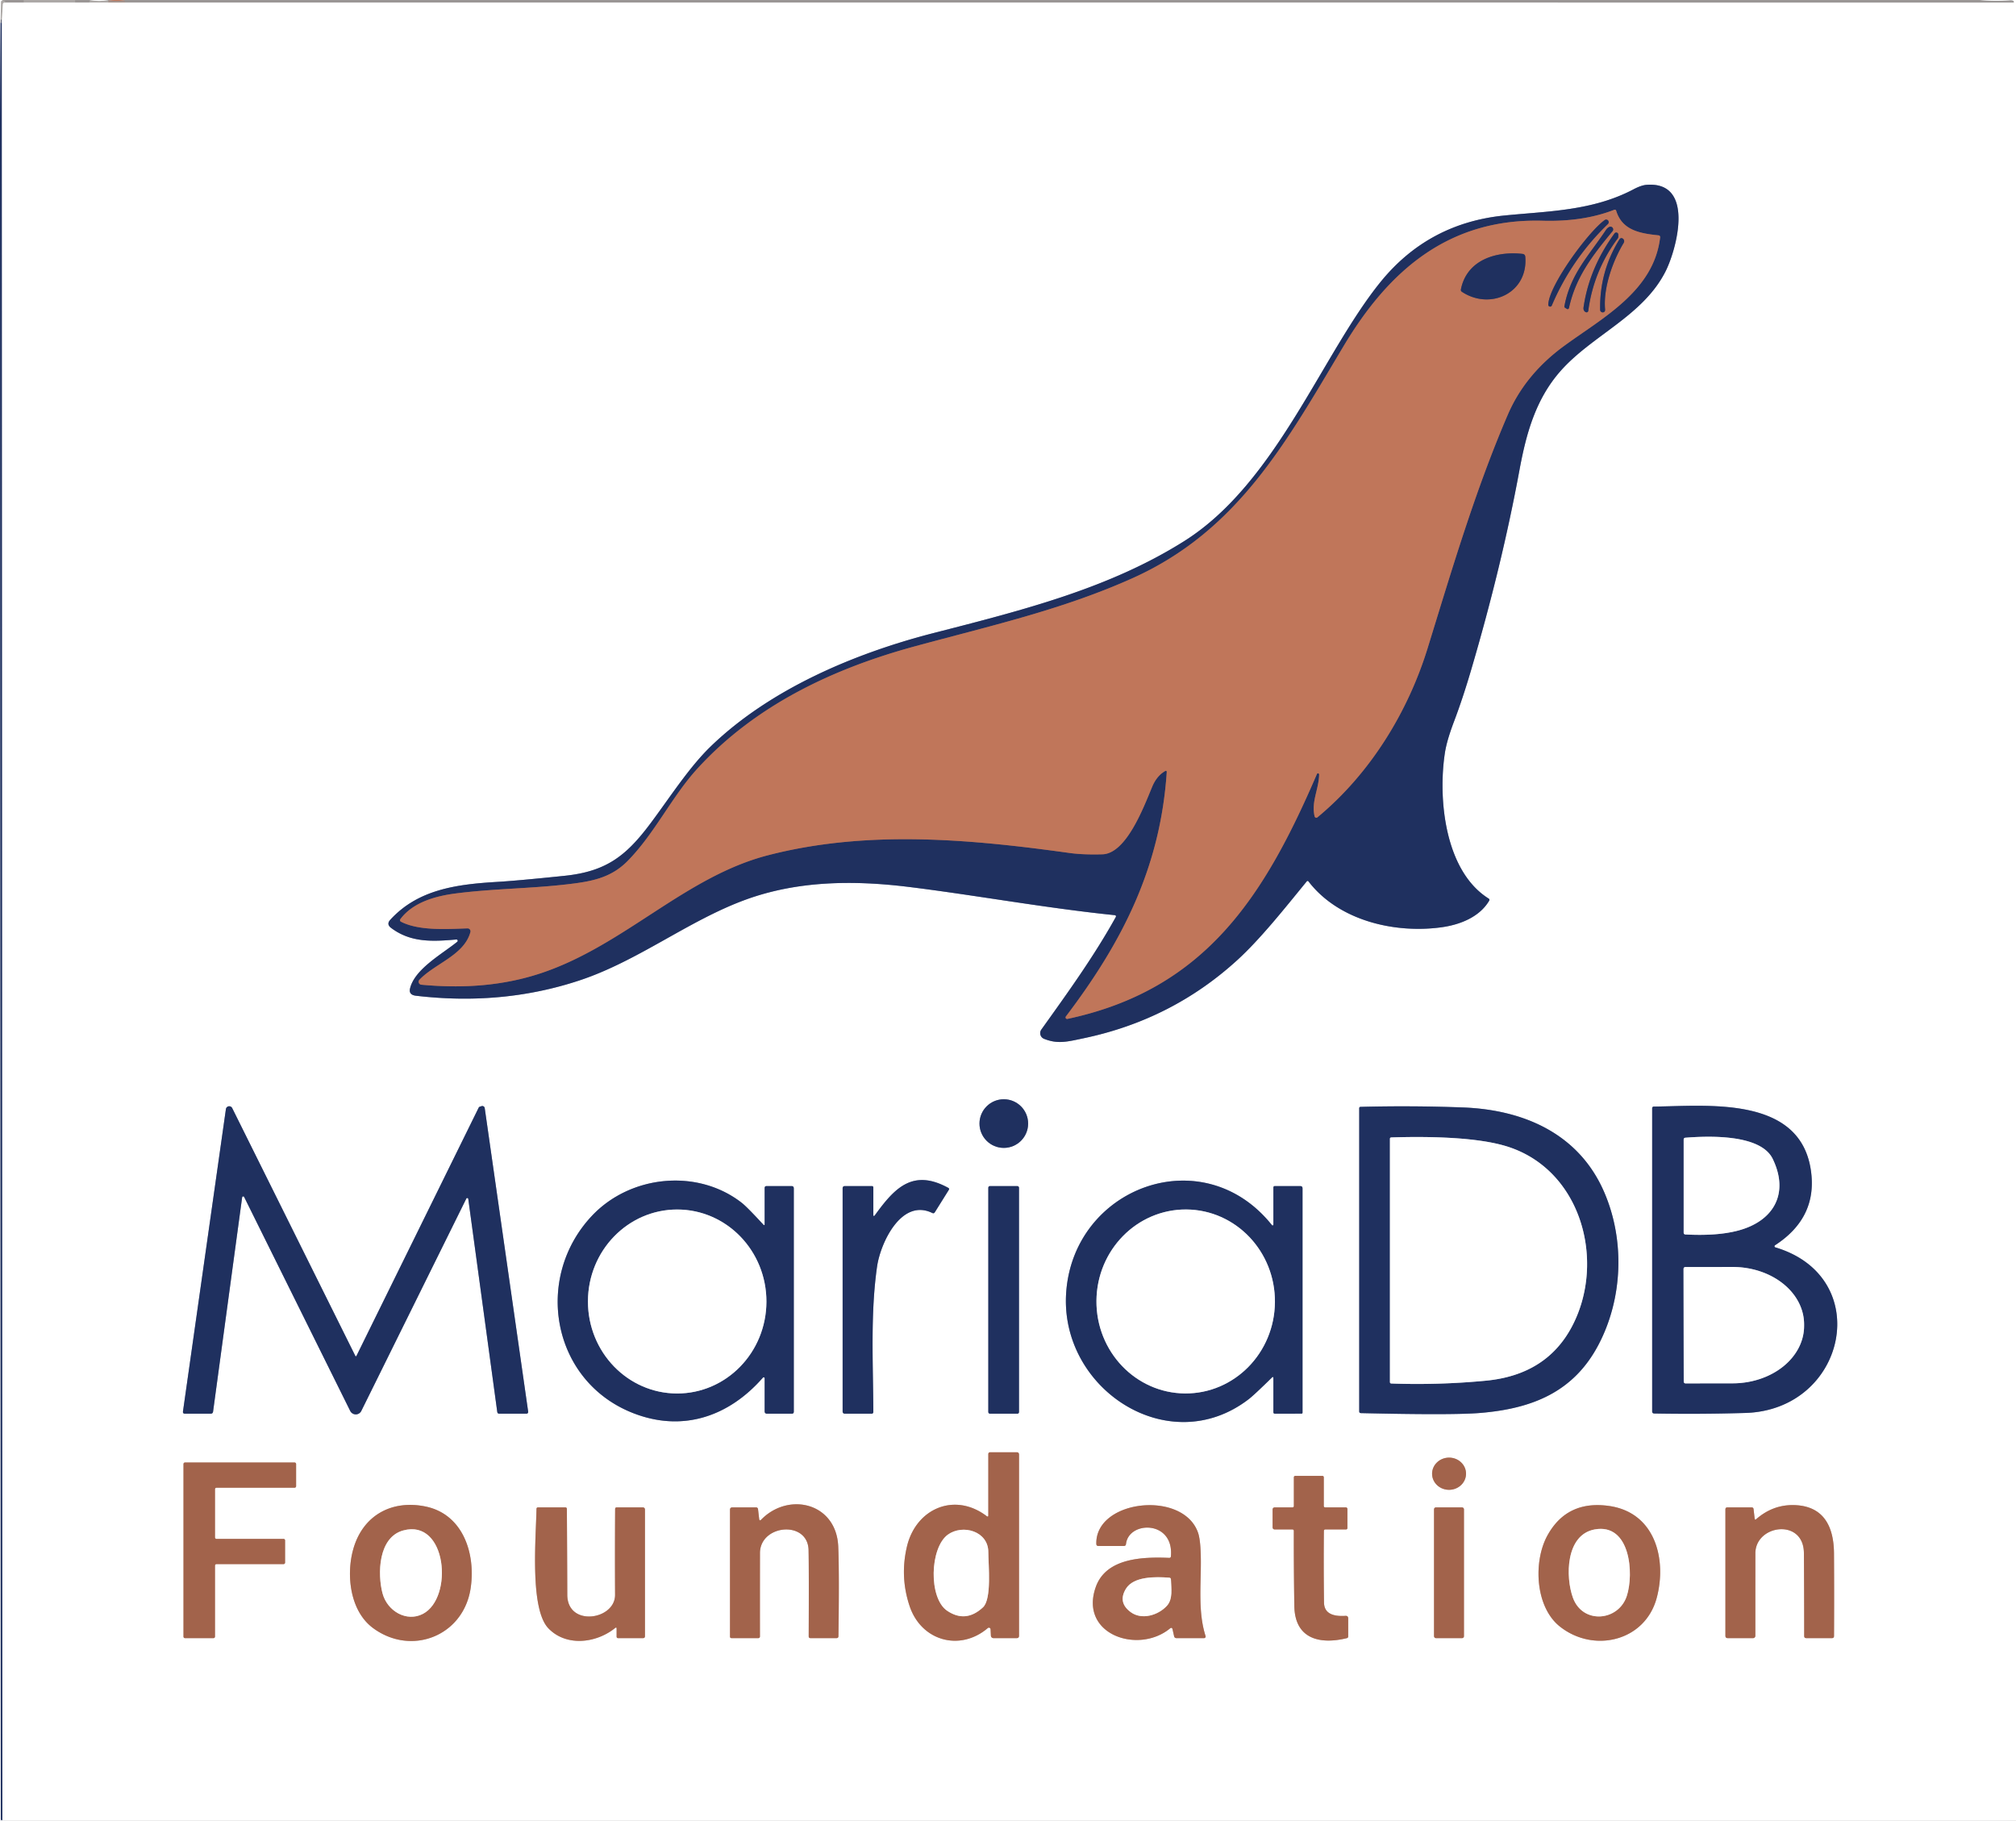 <svg xmlns="http://www.w3.org/2000/svg" viewBox="0 0 640 578"><rect x="0" y="0" width="640" height="578" fill="#808080" stroke="none"/><g fill="none" stroke-width="2"><path stroke="#dcdad9" stroke-opacity=".592" d="M.81 0Q.74.16.56.24a.45.44 77.3 0 0-.25.4L.19 7.25" vector-effect="non-scaling-stroke"/><path stroke="#8f98af" d="M.19 7.25 0 38.2" vector-effect="non-scaling-stroke"/><path stroke="#dcdad9" stroke-opacity=".592" d="M7.53 0h16.31M28.51 0q2.93.59 5.85 0" vector-effect="non-scaling-stroke"/><path stroke="#a7664d" stroke-opacity=".592" d="M34.5 0q2.62.58 5.06 0" vector-effect="non-scaling-stroke"/><path stroke="#dcdad9" stroke-opacity=".592" d="M628.56 0q4.67.47 9.43.09 1.07-.09 1.3.35.21.39-.23.39L1.52.82q-.57 0-.61.58L.55 7.26" vector-effect="non-scaling-stroke"/><path stroke="#1f2b51" stroke-opacity=".592" d="M.55 7.26q-.18-.01-.36-.01" vector-effect="non-scaling-stroke"/><path stroke="#8f98af" d="m0 38.44.25 539.14q0 .09.08.12.13.04.25.08.16.05.16-.11L.55 7.26M145.15 298.96c-4.76 3.87-13.51 8.62-14.98 14.83q-.47 2.02 1.89 2.29 27.39 3.24 51.86-4.85c18.7-6.18 34.63-19.02 52.81-25.65 16.59-6.05 34.34-6.17 51.52-4.07 20.83 2.55 43.66 6.75 65.69 9a.39.38-72.4 0 1 .29.57c-6.94 12.52-15.33 24.12-23.65 35.75a1.94 1.94 0 0 0 .85 2.92c4.39 1.75 7.35.93 12.67-.19q27.93-5.87 48.64-24.75c7.39-6.74 15.09-16.46 22.05-24.97q.33-.4.65.01c9.61 12.44 27.38 16.55 42.24 14.49 5.76-.8 11.97-3.2 15.05-8.39q.27-.46-.18-.74c-13.95-8.78-16.08-31.79-13.84-46.3q.6-3.88 2.95-10.06 2.68-7.08 5.34-16.1 9.75-33.08 15.36-63.48c2.11-11.42 5.06-22.39 12.95-31.39 10.07-11.48 26.33-17.55 33.48-31.83 3.43-6.84 9.44-28.55-6.05-27.38q-1.71.13-4.17 1.43c-13.03 6.87-27.05 6.91-40.99 8.31q-24.26 2.43-39.45 21.27c-18.62 23.08-32.98 63.67-62.16 82.07-23.74 14.96-50.76 21.81-79.55 29.19-25.09 6.43-51.92 17.78-70.75 35.96-6.98 6.74-13.04 16.3-19.28 24.62-7.69 10.26-14.02 15.12-27.15 16.49q-14.93 1.55-21.17 1.92c-13.09.77-25.32 2.37-34.17 12.04q-1.29 1.4.23 2.56c6.23 4.71 13.14 4.37 20.72 3.7a.41.41 0 0 1 .3.73M326.39 356.66a7.72 7.72 0 0 0-7.72-7.72 7.72 7.72 0 0 0-7.72 7.72 7.72 7.72 0 0 0 7.72 7.72 7.72 7.72 0 0 0 7.72-7.72M148.66 380.59l9.2 67.6q.08.56.65.56h8.52q.73 0 .63-.72l-13.78-96.28a.78.77-13.4 0 0-1.02-.62l-.6.2q-.19.07-.28.25l-38.83 78.85a.19.19 0 0 1-.34 0l-39.1-78.69a1.06 1.06 0 0 0-1.99.32l-13.63 95.97q-.1.72.62.72h8.18q.66 0 .75-.65l9.23-68.03a.34.34 0 0 1 .64-.1l33.67 67.91a1.97 1.96 44.9 0 0 3.52 0l33.33-67.39a.33.33 0 0 1 .63.1M509.32 378.55c-7.99-18.61-25.49-26.26-44.81-27q-16.36-.62-32.63-.19a.4.39 89.3 0 0-.38.4V448q0 .55.55.57 29.25.68 37.95-.06c16.35-1.37 29.52-6.58 37.43-21.59 7.77-14.75 8.41-33.19 1.89-48.37M563.51 395.28q13.63-8.84 11.35-23.92c-3.57-23.67-33.05-20.26-49.88-20.09a.49.49 0 0 0-.48.49v96.26q0 .66.66.67 14.45.26 28.9-.17c32.16-.94 41.18-43.13 9.54-52.56a.38.37-53 0 1-.09-.68M242.27 388.68q-5.15-5.59-6.83-6.89c-14.02-10.92-35.31-8.81-47.52 4.15-18.61 19.75-12.75 52.54 13.08 62.63 15.73 6.15 30.4 1.07 41.19-11.26a.32.32 0 0 1 .56.21V448q0 .75.75.75h7.87q.63 0 .63-.63v-70.87q0-.75-.75-.75h-7.87q-.63 0-.63.62v11.38q0 .7-.48.18M277.25 385.51V377q0-.5-.5-.5h-8.5q-.75 0-.75.75V448q0 .75.75.75h8.49a.52.51 90 0 0 .51-.52c-.06-15.11-.97-31.25 1.19-46.22 1.08-7.45 7.71-21.74 17.52-16.97q.52.25.82-.24l4.43-7.09q.25-.41-.17-.64c-11.33-6.21-17.11.16-23.24 8.61q-.55.76-.55-.17M404.25 437.51v10.74q0 .5.5.5l8.44-.01a.31.31 0 0 0 .31-.31v-71.18q0-.75-.75-.75h-8q-.5 0-.5.5v11.75a.25.25 0 0 1-.45.16c-21.83-27.37-62.88-12.15-65.32 21.25-2.24 30.57 32.45 53.56 57.93 33.99q1.73-1.33 7.35-6.85.49-.48.49.21M323.49 377.01a.5.5 0 0 0-.5-.5h-8.74a.5.5 0 0 0-.5.5v71.24a.5.5 0 0 0 .5.5h8.74a.5.5 0 0 0 .5-.5v-71.24" vector-effect="non-scaling-stroke"/><path stroke="#d1b1a5" d="M313.58 516.81a.54.54 0 0 1 .89.38l.1 2.03a.82.82 0 0 0 .82.78h7.36q.75 0 .75-.75v-57.5q0-.75-.75-.75h-8.37q-.63 0-.63.62V481q0 .66-.53.26c-10.24-7.74-22.47-2.33-25.3 9.67q-2.26 9.56.83 18.85c3.72 11.19 16.07 14.51 24.83 7.03M465.41 467.725a5.39 5.11-.9 0 0-5.47-5.024 5.39 5.11-.9 0 0-5.31 5.194 5.39 5.11-.9 0 0 5.47 5.024 5.39 5.11-.9 0 0 5.31-5.194M68.25 496.98a.48.48 0 0 1 .48-.48h21.29a.48.48 0 0 0 .48-.48v-7.04a.48.48 0 0 0-.48-.48H68.73a.48.48 0 0 1-.48-.48v-15.29a.48.48 0 0 1 .48-.48h24.79a.48.48 0 0 0 .48-.48v-7.04a.48.48 0 0 0-.48-.48H58.73a.48.48 0 0 0-.48.48v54.79a.48.48 0 0 0 .48.48h9.04a.48.48 0 0 0 .48-.48v-22.54M410.74 486.01q-.03 11.91.16 23.8c.17 10.45 8.08 12.29 16.66 10.2q.44-.11.44-.56v-5.69q0-.89-.89-.83-6.73.43-6.79-4.24-.15-11.33-.04-22.7 0-.49.49-.49h6.48q.5 0 .5-.5v-6a.5.5 0 0 0-.5-.5h-6.5q-.5 0-.5-.5v-9q0-.5-.5-.5h-8.5q-.5 0-.5.5v9q0 .5-.5.5h-5.5q-.75 0-.75.75v5.5q0 .75.75.75h5.49q.51 0 .5.51M118.44 516.81c12.22 9.01 28.75 2.47 30.98-12.73 1.63-11.09-2.53-23.43-14.32-25.86-10.72-2.21-19.95 2.78-22.97 13.6-2.26 8.07-1.06 19.56 6.31 24.99M241 482.12l-.36-3.09a.6.59 86.7 0 0-.59-.53h-7.55q-.75 0-.75.75v40.25q0 .5.5.5h8.48a.52.51-.5 0 0 .52-.52q-.01-13.21.01-26.48c.02-9.09 15.23-10.52 15.43-.92q.13 6.4.04 27.34 0 .58.58.58h8.23q.62 0 .63-.62.29-20.02-.06-28.43c-.59-13.94-15.77-17.44-24.43-8.59q-.59.59-.68-.24M371.14 494.52c-8.45-.34-20.08.02-23.31 9.35-5.21 15 13.51 21.31 23.57 13.08q.66-.54.85.29l.49 2.2a.72.71-6 0 0 .7.56h8.8a.51.5 81.1 0 0 .48-.66c-2.44-7.6-1.43-16.29-1.5-24.22q-.05-6.12-.87-8.53c-4.67-13.67-32.67-10.58-32.31 3.5q.02.66.68.66h8.04q.63 0 .7-.62c.82-7.41 15.25-7.61 14.26 3.88q-.04.54-.58.51M495.19 516.31c10.72 8.53 27.06 4.71 30.75-9.08 3.26-12.19-.43-27.11-15.14-29.19q-13.33-1.88-19.53 9.33c-4.54 8.21-3.97 22.67 3.92 28.94M557.03 482l-.34-2.94q-.06-.56-.63-.56h-7.68q-.63 0-.63.63v40.12q0 .75.75.75h8.03a.72.72 0 0 0 .72-.72q0-13.1.01-26.19c.01-9.13 15.34-11.24 15.41-.08q.09 13.09.09 26.3 0 .69.68.69h8.11q.68 0 .68-.67.07-13.11-.01-26.22c-.06-8.28-3.06-14.94-12.35-15.33q-6.88-.29-12.32 4.43-.46.4-.52-.21M195.75 517.02v2.48q0 .5.5.5h7.87q.63 0 .63-.63v-40.12q0-.75-.75-.75h-8.2q-.52 0-.52.52-.09 13.59-.02 27.23c.04 8-15.14 10.3-15.17-.01q-.04-13.58-.13-27.23-.01-.51-.51-.51h-8.64q-.48 0-.49.48c-.2 9.61-2.14 31.77 3.79 37.92 5.63 5.84 15.09 4.77 21.17-.11q.47-.38.47.23M464.75 479.09a.59.59 0 0 0-.59-.59h-8.32a.59.59 0 0 0-.59.59v40.32a.59.59 0 0 0 .59.59h8.32a.59.59 0 0 0 .59-.59v-40.32" vector-effect="non-scaling-stroke"/><path stroke="#70535d" d="M370.39 245.2c-2.04 30.18-14.06 53.8-32.02 77.47a.49.49 0 0 0 .49.77c44.09-9.37 62.73-39.46 79.21-77.73a.37.37 0 0 1 .71.15c-.13 4.78-2.53 8.55-1.45 13.27a.56.56 0 0 0 .91.31c16.87-13.97 28.75-33.53 34.98-53.7 7.72-25 15.09-50.05 25.46-74.13q5.51-12.78 17.87-21.81c12.29-8.98 28.51-17.45 30.48-34.48a.54.54 0 0 0-.49-.61c-5.96-.62-11.55-1.6-13.46-7.79q-.16-.5-.65-.31-9.81 3.82-22.66 3.46c-29.81-.83-48.85 15.76-63.2 39.75-18.01 30.11-33.35 58.59-67.02 73.71-22.47 10.09-45.6 15.23-69.2 21.66-26.19 7.13-50.67 18.83-68.88 38.72-8.24 9-13.54 20.54-22.19 29.36-5.47 5.57-11.77 6.59-19.53 7.48-11.68 1.34-23.31 1.35-34.98 2.85-6.12.78-13.56 2.65-17.67 8.17a.55.54-58.4 0 0 .19.81c5.77 2.97 14.8 2.33 21.12 2.12a.93.93 0 0 1 .93 1.17c-2 7.37-11.28 9.97-16.18 15.14a.93.93 0 0 0 .59 1.57c13.1 1.22 26.04.43 38.59-3.86 26.09-8.92 45.31-30.46 71.42-37.22 31.27-8.09 63.81-5.19 95.74-.74q4.31.6 10.46.43c7.54-.22 13-14.66 15.79-21.39q1.42-3.43 4.03-4.98.67-.4.61.38" vector-effect="non-scaling-stroke"/><path stroke="#70535d" d="M509.43 69.86c-5.05 3.54-17.79 20.78-17.91 26.86a.58.58 0 0 0 1.12.24q6.27-14.72 17.81-25.86a.81.8-84.5 0 0-1.02-1.24" vector-effect="non-scaling-stroke"/><path stroke="#70535d" d="M509.8 73.04c-5.32 8.03-11.27 13.87-13.17 24.22a.38.37 22.1 0 0 .17.39l.46.31q.69.46.86-.35c2.16-9.76 7.53-16.64 13.8-24.23a.87.86-81.6 0 0-1-1.35q-.61.25-1.12 1.01" vector-effect="non-scaling-stroke"/><path stroke="#70535d" d="M512.56 74.08q-8.02 10.99-9.84 23.44-.08.53.06.88.22.54.73.71a.53.53 0 0 0 .7-.43q1.69-12.71 9.35-22.99.19-.25.19-.57v-.65a.66.66 0 0 0-1.19-.39" vector-effect="non-scaling-stroke"/><path stroke="#70535d" d="M514.04 76.1q-6.27 10.15-6.06 22.24a.83.82 77.9 0 0 1.15.75q.48-.21.42-.93c-.61-6.79 2.45-15.37 5.91-21.06a1.01 1.01 0 0 0-.47-1.46q-.52-.23-.95.46M483.31 80.59c-8.17-.91-17.66 1.8-19.53 11.28q-.09.48.32.76c9.01 5.95 21.05.4 20.12-11.1q-.07-.85-.91-.94" vector-effect="non-scaling-stroke"/><path stroke="#8f98af" d="M498.99 421.16c11-20.7 3.02-50.24-21.08-57.39-9.62-2.86-24.86-3.07-36.22-2.71q-.44.02-.44.46v77.23a.42.42 0 0 0 .4.42q15 .54 30.03-.89 19.19-1.83 27.31-17.12M562.77 367.88c-3.84-7.94-20.45-7.3-27.71-6.73q-.56.05-.56.61v29.49q0 .58.58.61 9.94.53 16.61-1.21c11.29-2.95 16.43-11.7 11.08-22.77M534.46 402.77l.06 35.8a.57.57 0 0 0 .57.57l14.98-.02a22.69 18.21-.1 0 0 22.66-18.25v-.52a22.69 18.21-.1 0 0-22.72-18.17l-14.98.02a.57.57 0 0 0-.57.57M214.929 442.34a29.2 28.33 90.1 0 0 28.381-29.15 29.2 28.33 90.1 0 0-28.279-29.25 29.2 28.33 90.1 0 0-28.381 29.15 29.2 28.33 90.1 0 0 28.279 29.25M376.206 442.33a29.2 28.33 90.4 0 0 28.533-29.002 29.2 28.33 90.4 0 0-28.125-29.397 29.2 28.33 90.4 0 0-28.533 29.001 29.2 28.33 90.4 0 0 28.125 29.397" vector-effect="non-scaling-stroke"/><path stroke="#d1b1a5" d="M300.69 511.31q5.89 3.98 11.35-1.07c2.87-2.64 1.71-13.54 1.71-17.54 0-6.69-8.15-8.93-12.83-5.56-5.75 4.14-6.2 20.14-.23 24.17M121.43 505.75c1.5 5.68 7.66 9.25 12.84 6.54 9.78-5.11 7.62-30.3-6.29-26.46-7.93 2.19-8.16 13.81-6.55 19.92M358.98 511.76c3.53 2.58 8.75.95 11.46-2.02 1.97-2.16 1.36-5.55 1.29-8.35q-.02-.54-.56-.58c-4.26-.31-11.31-.5-13.76 3.56q-2.61 4.33 1.57 7.39M499.34 507.17c3.09 8.51 14.47 7.49 17.1-.55 2.33-7.12 1.12-23.19-10.2-21.12-9.26 1.7-9.28 15.12-6.9 21.67" vector-effect="non-scaling-stroke"/></g><path fill="#fff" d="M0 0h.81Q.74.16.56.24a.45.44 77.3 0 0-.25.4L.19 7.25 0 38.2V0Z"/><path fill="#1d0e06" fill-opacity=".18" d="M.81 0H28.51q2.93.59 5.85 0 .07.03.14 0 2.62.58 5.06 0h589q4.67.47 9.43.09 1.07-.09 1.3.35.21.39-.23.39L1.52.82q-.57 0-.61.58L.55 7.26q-.18-.01-.36-.01L.31.64a.45.44 77.3 0 1 .25-.4Q.74.16.81 0Z"/><path fill="#fff" d="M7.53 0h16.31H7.53ZM28.51 0h5.85q-2.92.59-5.85 0Z"/><path fill="#c0765a" d="M34.5 0h5.06q-2.44.58-5.06 0Z"/><path fill="#fff" d="M628.56 0H640v578H0V38.44l.25 539.14q0 .09.08.12.13.04.25.08.16.05.16-.11L.55 7.26.91 1.4q.04-.58.61-.58l637.54.01q.44 0 .23-.39-.23-.44-1.3-.35-4.76.38-9.43-.09ZM145.15 298.96c-4.76 3.87-13.51 8.62-14.98 14.83q-.47 2.02 1.89 2.29 27.39 3.24 51.86-4.85c18.7-6.18 34.63-19.02 52.81-25.65 16.59-6.05 34.34-6.17 51.52-4.07 20.83 2.55 43.66 6.75 65.69 9a.39.38-72.4 0 1 .29.57c-6.94 12.52-15.33 24.12-23.65 35.75a1.94 1.94 0 0 0 .85 2.92c4.39 1.75 7.35.93 12.67-.19q27.93-5.87 48.64-24.75c7.39-6.74 15.09-16.46 22.05-24.97q.33-.4.65.01c9.61 12.44 27.38 16.55 42.24 14.49 5.76-.8 11.97-3.2 15.05-8.39q.27-.46-.18-.74c-13.95-8.78-16.08-31.79-13.84-46.3q.6-3.88 2.95-10.06 2.68-7.08 5.34-16.1 9.75-33.08 15.36-63.48c2.11-11.42 5.06-22.39 12.95-31.39 10.07-11.48 26.33-17.55 33.48-31.83 3.43-6.84 9.44-28.55-6.05-27.38q-1.71.13-4.17 1.43c-13.03 6.87-27.05 6.91-40.99 8.31q-24.26 2.43-39.45 21.27c-18.62 23.08-32.98 63.67-62.16 82.07-23.74 14.96-50.76 21.81-79.55 29.19-25.09 6.43-51.92 17.78-70.75 35.96-6.98 6.74-13.04 16.3-19.28 24.62-7.69 10.26-14.02 15.12-27.15 16.49q-14.93 1.55-21.17 1.92c-13.09.77-25.32 2.37-34.17 12.04q-1.29 1.4.23 2.56c6.23 4.71 13.14 4.37 20.72 3.7a.41.41 0 0 1 .3.73Zm181.24 57.7a7.72 7.72 0 0 0-7.72-7.72 7.72 7.72 0 0 0-7.72 7.72 7.72 7.72 0 0 0 7.72 7.72 7.72 7.72 0 0 0 7.72-7.72Zm-177.73 23.93 9.2 67.6q.08.56.65.56h8.52q.73 0 .63-.72l-13.78-96.28a.78.77-13.4 0 0-1.02-.62l-.6.2q-.19.07-.28.25l-38.83 78.85a.19.19 0 0 1-.34 0l-39.1-78.69a1.06 1.06 0 0 0-1.99.32l-13.63 95.97q-.1.72.62.72h8.18q.66 0 .75-.65l9.23-68.03a.34.34 0 0 1 .64-.1l33.67 67.91a1.97 1.96 44.9 0 0 3.52 0l33.33-67.39a.33.33 0 0 1 .63.1Zm360.66-2.04c-7.99-18.61-25.49-26.26-44.81-27q-16.36-.62-32.63-.19a.4.39 89.3 0 0-.38.4V448q0 .55.55.57 29.25.68 37.95-.06c16.35-1.37 29.52-6.58 37.43-21.59 7.77-14.75 8.41-33.19 1.89-48.37Zm54.19 16.73q13.63-8.84 11.35-23.92c-3.57-23.67-33.05-20.26-49.88-20.09a.49.49 0 0 0-.48.49v96.26q0 .66.66.67 14.45.26 28.9-.17c32.16-.94 41.18-43.13 9.54-52.56a.38.37-53 0 1-.09-.68Zm-321.24-6.6q-5.15-5.59-6.83-6.89c-14.02-10.92-35.31-8.81-47.52 4.15-18.61 19.75-12.75 52.54 13.08 62.63 15.73 6.15 30.4 1.07 41.19-11.26a.32.32 0 0 1 .56.21V448q0 .75.75.75h7.87q.63 0 .63-.63v-70.87q0-.75-.75-.75h-7.87q-.63 0-.63.62v11.38q0 .7-.48.18Zm34.98-3.17V377q0-.5-.5-.5h-8.5q-.75 0-.75.75V448q0 .75.75.75h8.49a.52.51 90 0 0 .51-.52c-.06-15.11-.97-31.25 1.19-46.22 1.08-7.45 7.71-21.74 17.52-16.97q.52.25.82-.24l4.43-7.09q.25-.41-.17-.64c-11.33-6.21-17.11.16-23.24 8.61q-.55.76-.55-.17Zm127 52v10.74q0 .5.5.5l8.44-.01a.31.31 0 0 0 .31-.31v-71.18q0-.75-.75-.75h-8q-.5 0-.5.5v11.75a.25.25 0 0 1-.45.16c-21.83-27.37-62.88-12.15-65.32 21.25-2.24 30.57 32.45 53.56 57.93 33.99q1.73-1.33 7.35-6.85.49-.48.49.21Zm-80.76-60.5a.5.5 0 0 0-.5-.5h-8.74a.5.5 0 0 0-.5.5v71.24a.5.5 0 0 0 .5.5h8.74a.5.5 0 0 0 .5-.5v-71.24Zm-9.91 139.8a.54.54 0 0 1 .89.38l.1 2.03a.82.82 0 0 0 .82.78h7.36q.75 0 .75-.75v-57.5q0-.75-.75-.75h-8.37q-.63 0-.63.62V481q0 .66-.53.26c-10.24-7.74-22.47-2.33-25.3 9.67q-2.26 9.56.83 18.85c3.72 11.19 16.07 14.51 24.83 7.03Zm151.83-49.085a5.39 5.11-.9 0 0-5.47-5.024 5.39 5.11-.9 0 0-5.31 5.194 5.39 5.11-.9 0 0 5.47 5.024 5.39 5.11-.9 0 0 5.31-5.194ZM68.25 496.98a.48.48 0 0 1 .48-.48h21.29a.48.48 0 0 0 .48-.48v-7.04a.48.48 0 0 0-.48-.48H68.73a.48.48 0 0 1-.48-.48v-15.29a.48.48 0 0 1 .48-.48h24.79a.48.48 0 0 0 .48-.48v-7.04a.48.48 0 0 0-.48-.48H58.73a.48.48 0 0 0-.48.48v54.79a.48.48 0 0 0 .48.48h9.04a.48.48 0 0 0 .48-.48v-22.54Zm342.49-10.97q-.03 11.91.16 23.8c.17 10.45 8.08 12.29 16.66 10.2q.44-.11.44-.56v-5.69q0-.89-.89-.83-6.73.43-6.79-4.24-.15-11.33-.04-22.7 0-.49.49-.49h6.48q.5 0 .5-.5v-6a.5.5 0 0 0-.5-.5h-6.5q-.5 0-.5-.5v-9q0-.5-.5-.5h-8.5q-.5 0-.5.5v9q0 .5-.5.5h-5.5q-.75 0-.75.75v5.5q0 .75.75.75h5.49q.51 0 .5.51Zm-292.3 30.8c12.22 9.01 28.75 2.47 30.98-12.73 1.63-11.09-2.53-23.43-14.32-25.86-10.72-2.21-19.95 2.78-22.97 13.6-2.26 8.07-1.06 19.56 6.31 24.99ZM241 482.12l-.36-3.09a.6.59 86.7 0 0-.59-.53h-7.55q-.75 0-.75.75v40.25q0 .5.5.5h8.48a.52.51-.5 0 0 .52-.52q-.01-13.21.01-26.48c.02-9.09 15.23-10.52 15.43-.92q.13 6.4.04 27.34 0 .58.58.58h8.23q.62 0 .63-.62.29-20.02-.06-28.43c-.59-13.94-15.77-17.44-24.43-8.59q-.59.59-.68-.24Zm130.14 12.4c-8.45-.34-20.08.02-23.31 9.35-5.21 15 13.51 21.31 23.57 13.08q.66-.54.85.29l.49 2.2a.72.71-6 0 0 .7.56h8.8a.51.5 81.1 0 0 .48-.66c-2.44-7.6-1.43-16.29-1.5-24.22q-.05-6.12-.87-8.53c-4.67-13.67-32.67-10.58-32.31 3.5q.02.66.68.66h8.04q.63 0 .7-.62c.82-7.41 15.25-7.61 14.26 3.88q-.04.54-.58.51Zm124.05 21.79c10.72 8.53 27.06 4.71 30.75-9.08 3.26-12.19-.43-27.11-15.14-29.19q-13.33-1.88-19.53 9.33c-4.54 8.21-3.97 22.67 3.92 28.94ZM557.03 482l-.34-2.94q-.06-.56-.63-.56h-7.68q-.63 0-.63.63v40.12q0 .75.75.75h8.03a.72.72 0 0 0 .72-.72q0-13.1.01-26.19c.01-9.13 15.34-11.24 15.41-.08q.09 13.09.09 26.3 0 .69.68.69h8.11q.68 0 .68-.67.07-13.11-.01-26.22c-.06-8.28-3.06-14.94-12.35-15.33q-6.88-.29-12.32 4.43-.46.4-.52-.21Zm-361.28 35.02v2.48q0 .5.5.5h7.87q.63 0 .63-.63v-40.12q0-.75-.75-.75h-8.2q-.52 0-.52.52-.09 13.59-.02 27.23c.04 8-15.14 10.3-15.17-.01q-.04-13.58-.13-27.23-.01-.51-.51-.51h-8.64q-.48 0-.49.48c-.2 9.61-2.14 31.77 3.79 37.92 5.63 5.84 15.09 4.77 21.17-.11q.47-.38.47.23Zm269-37.93a.59.59 0 0 0-.59-.59h-8.32a.59.59 0 0 0-.59.59v40.32a.59.59 0 0 0 .59.59h8.32a.59.59 0 0 0 .59-.59v-40.32Z"/><path fill="#1f305f" d="M.19 7.25q.18 0 .36.01l.19 570.41q0 .16-.16.11-.12-.04-.25-.08-.08-.03-.08-.12L0 38.44v-.24L.19 7.25ZM145.15 298.96a.41.41 0 0 0-.3-.73c-7.58.67-14.49 1.01-20.72-3.7q-1.52-1.16-.23-2.56c8.85-9.67 21.08-11.27 34.17-12.04q6.24-.37 21.17-1.92c13.13-1.37 19.46-6.23 27.15-16.49 6.24-8.32 12.3-17.88 19.28-24.62 18.83-18.18 45.66-29.53 70.75-35.96 28.79-7.38 55.81-14.23 79.55-29.19 29.18-18.4 43.54-58.99 62.16-82.07q15.19-18.84 39.45-21.27c13.94-1.4 27.96-1.44 40.99-8.31q2.46-1.3 4.17-1.43c15.49-1.17 9.48 20.54 6.05 27.38-7.15 14.28-23.41 20.35-33.48 31.83-7.89 9-10.84 19.97-12.95 31.39q-5.61 30.4-15.36 63.48-2.66 9.02-5.34 16.1-2.35 6.18-2.95 10.06c-2.24 14.51-.11 37.52 13.84 46.3q.45.28.18.74c-3.08 5.19-9.29 7.59-15.05 8.39-14.86 2.06-32.63-2.05-42.24-14.49q-.32-.41-.65-.01c-6.96 8.51-14.66 18.23-22.05 24.97q-20.71 18.88-48.64 24.75c-5.32 1.12-8.28 1.94-12.67.19a1.94 1.94 0 0 1-.85-2.92c8.32-11.63 16.71-23.23 23.65-35.75a.39.38-72.4 0 0-.29-.57c-22.03-2.25-44.86-6.45-65.69-9-17.18-2.1-34.93-1.98-51.52 4.07-18.18 6.63-34.11 19.47-52.81 25.65q-24.47 8.09-51.86 4.85-2.36-.27-1.89-2.29c1.47-6.21 10.22-10.96 14.98-14.83Zm225.24-53.76c-2.04 30.18-14.06 53.8-32.02 77.47a.49.49 0 0 0 .49.77c44.09-9.37 62.73-39.46 79.21-77.73a.37.37 0 0 1 .71.15c-.13 4.78-2.53 8.55-1.45 13.27a.56.56 0 0 0 .91.31c16.87-13.97 28.75-33.53 34.98-53.7 7.72-25 15.09-50.05 25.46-74.13q5.51-12.78 17.87-21.81c12.29-8.98 28.51-17.45 30.48-34.48a.54.54 0 0 0-.49-.61c-5.96-.62-11.55-1.6-13.46-7.79q-.16-.5-.65-.31-9.81 3.82-22.66 3.46c-29.81-.83-48.85 15.76-63.2 39.75-18.01 30.11-33.35 58.59-67.02 73.71-22.47 10.09-45.6 15.23-69.2 21.66-26.19 7.13-50.67 18.83-68.88 38.72-8.24 9-13.54 20.54-22.19 29.36-5.47 5.57-11.77 6.59-19.53 7.48-11.68 1.34-23.31 1.35-34.98 2.85-6.12.78-13.56 2.65-17.67 8.17a.55.54-58.4 0 0 .19.81c5.77 2.97 14.8 2.33 21.12 2.12a.93.93 0 0 1 .93 1.17c-2 7.37-11.28 9.97-16.18 15.14a.93.93 0 0 0 .59 1.57c13.1 1.22 26.04.43 38.59-3.86 26.09-8.92 45.31-30.46 71.42-37.22 31.27-8.09 63.81-5.19 95.74-.74q4.31.6 10.46.43c7.54-.22 13-14.66 15.79-21.39q1.42-3.43 4.03-4.98.67-.4.61.38Z"/><path fill="#c0765a" d="M369.78 244.82q-2.61 1.55-4.03 4.98c-2.79 6.73-8.25 21.17-15.79 21.39q-6.15.17-10.46-.43c-31.93-4.45-64.47-7.35-95.74.74-26.11 6.76-45.33 28.3-71.42 37.22-12.55 4.29-25.49 5.08-38.59 3.86a.93.93 0 0 1-.59-1.57c4.9-5.17 14.18-7.77 16.18-15.14a.93.93 0 0 0-.93-1.17c-6.32.21-15.35.85-21.12-2.12a.55.54-58.4 0 1-.19-.81c4.11-5.52 11.55-7.39 17.67-8.17 11.67-1.5 23.3-1.51 34.98-2.85 7.76-.89 14.06-1.91 19.53-7.48 8.65-8.82 13.95-20.36 22.19-29.36 18.21-19.89 42.69-31.59 68.88-38.72 23.6-6.43 46.73-11.57 69.2-21.66 33.67-15.12 49.01-43.6 67.02-73.71 14.35-23.99 33.39-40.58 63.2-39.75q12.85.36 22.66-3.46.49-.19.65.31c1.91 6.19 7.5 7.17 13.46 7.79a.54.54 0 0 1 .49.61c-1.97 17.03-18.19 25.5-30.48 34.48q-12.36 9.03-17.87 21.81c-10.37 24.08-17.74 49.13-25.46 74.13-6.23 20.17-18.11 39.73-34.98 53.7a.56.56 0 0 1-.91-.31c-1.08-4.72 1.32-8.49 1.45-13.27a.37.37 0 0 0-.71-.15c-16.48 38.27-35.12 68.36-79.21 77.73a.49.49 0 0 1-.49-.77c17.96-23.67 29.98-47.29 32.02-77.47q.06-.78-.61-.38ZM509.43 69.86c-5.05 3.54-17.79 20.78-17.91 26.86a.58.58 0 0 0 1.12.24q6.27-14.72 17.81-25.86a.81.8-84.5 0 0-1.02-1.24Zm.37 3.18c-5.32 8.03-11.27 13.87-13.17 24.22a.38.37 22.1 0 0 .17.39l.46.31q.69.46.86-.35c2.16-9.76 7.53-16.64 13.8-24.23a.87.86-81.6 0 0-1-1.35q-.61.25-1.12 1.01Zm2.76 1.04q-8.02 10.99-9.84 23.44-.08.53.06.88.22.54.73.71a.53.53 0 0 0 .7-.43q1.69-12.71 9.35-22.99.19-.25.19-.57v-.65a.66.66 0 0 0-1.19-.39Zm1.48 2.02q-6.27 10.15-6.06 22.24a.83.82 77.9 0 0 1.15.75q.48-.21.42-.93c-.61-6.79 2.45-15.37 5.91-21.06a1.01 1.01 0 0 0-.47-1.46q-.52-.23-.95.46Zm-30.73 4.49c-8.17-.91-17.66 1.8-19.53 11.28q-.09.48.32.76c9.01 5.95 21.05.4 20.12-11.1q-.07-.85-.91-.94Z"/><path fill="#1f305f" d="M491.52 96.72c.12-6.08 12.86-23.32 17.91-26.86a.81.8-84.5 0 1 1.02 1.24q-11.54 11.14-17.81 25.86a.58.58 0 0 1-1.12-.24Z"/><path fill="#1f305f" d="M509.8 73.04q.51-.76 1.12-1.01a.87.86-81.6 0 1 1 1.35c-6.27 7.59-11.64 14.47-13.8 24.23q-.17.81-.86.35l-.46-.31a.38.37 22.1 0 1-.17-.39c1.9-10.35 7.85-16.19 13.17-24.22Z"/><path fill="#1f305f" d="M512.56 74.08a.66.66 0 0 1 1.19.39v.65q0 .32-.19.57-7.66 10.28-9.35 22.99a.53.53 0 0 1-.7.43q-.51-.17-.73-.71-.14-.35-.06-.88 1.82-12.45 9.84-23.44Z"/><path fill="#1f305f" d="M514.04 76.1q.43-.69.95-.46a1.01 1.01 0 0 1 .47 1.46c-3.46 5.69-6.52 14.27-5.91 21.06q.06.72-.42.93a.83.82 77.9 0 1-1.15-.75q-.21-12.09 6.06-22.24ZM463.78 91.87c1.87-9.48 11.36-12.19 19.53-11.28q.84.09.91.94c.93 11.5-11.11 17.05-20.12 11.1q-.41-.28-.32-.76Z"/><circle cx="318.67" cy="356.66" r="7.72" fill="#1f305f"/><path fill="#1f305f" d="M148.66 380.59a.33.33 0 0 0-.63-.1l-33.33 67.39a1.97 1.96 44.9 0 1-3.52 0l-33.67-67.91a.34.34 0 0 0-.64.1l-9.23 68.03q-.09.65-.75.65h-8.18q-.72 0-.62-.72l13.63-95.97a1.06 1.06 0 0 1 1.99-.32l39.1 78.69a.19.19 0 0 0 .34 0l38.83-78.85q.09-.18.28-.25l.6-.2a.78.77-13.4 0 1 1.02.62l13.78 96.28q.1.72-.63.72h-8.52q-.57 0-.65-.56l-9.2-67.6ZM464.51 351.55c19.32.74 36.82 8.39 44.81 27 6.52 15.18 5.88 33.62-1.89 48.37-7.91 15.01-21.08 20.22-37.43 21.59q-8.7.74-37.95.06-.55-.02-.55-.57v-96.24a.4.39 89.3 0 1 .38-.4q16.27-.43 32.63.19Zm34.48 69.61c11-20.7 3.02-50.24-21.08-57.39-9.62-2.86-24.86-3.07-36.22-2.71q-.44.02-.44.46v77.23a.42.42 0 0 0 .4.42q15 .54 30.03-.89 19.19-1.83 27.31-17.12ZM563.51 395.28a.38.37-53 0 0 .09.68c31.64 9.43 22.62 51.62-9.54 52.56q-14.45.43-28.9.17-.66-.01-.66-.67v-96.26a.49.49 0 0 1 .48-.49c16.83-.17 46.31-3.58 49.88 20.09q2.28 15.08-11.35 23.92Zm-.74-27.4c-3.84-7.94-20.45-7.3-27.71-6.73q-.56.05-.56.61v29.49q0 .58.58.61 9.94.53 16.61-1.21c11.29-2.95 16.43-11.7 11.08-22.77Zm-28.31 34.89.06 35.8a.57.57 0 0 0 .57.57l14.98-.02a22.69 18.21-.1 0 0 22.66-18.25v-.52a22.69 18.21-.1 0 0-22.72-18.17l-14.98.02a.57.57 0 0 0-.57.57Z"/><path fill="#fff" d="M477.91 363.77c24.1 7.15 32.08 36.69 21.08 57.39q-8.12 15.29-27.31 17.12-15.03 1.43-30.03.89a.42.42 0 0 1-.4-.42v-77.23q0-.44.44-.46c11.36-.36 26.6-.15 36.22 2.71ZM535.06 361.15c7.26-.57 23.87-1.21 27.71 6.73 5.35 11.07.21 19.82-11.08 22.77q-6.67 1.74-16.61 1.21-.58-.03-.58-.61v-29.49q0-.56.56-.61Z"/><path fill="#1f305f" d="M242.75 388.5v-11.38q0-.62.63-.62h7.87q.75 0 .75.75v70.87q0 .63-.63.63h-7.87q-.75 0-.75-.75v-10.48a.32.32 0 0 0-.56-.21c-10.79 12.33-25.46 17.41-41.19 11.26-25.83-10.09-31.69-42.88-13.08-62.63 12.21-12.96 33.5-15.07 47.52-4.15q1.68 1.3 6.83 6.89.48.52.48-.18Zm-27.821 53.84a29.2 28.33 90.1 0 0 28.381-29.15 29.2 28.33 90.1 0 0-28.279-29.25 29.2 28.33 90.1 0 0-28.381 29.15 29.2 28.33 90.1 0 0 28.279 29.25ZM277.8 385.68c6.13-8.45 11.91-14.82 23.24-8.61q.42.23.17.64l-4.43 7.09q-.3.49-.82.24c-9.81-4.77-16.44 9.52-17.52 16.97-2.16 14.97-1.25 31.11-1.19 46.22a.52.51 90 0 1-.51.52h-8.49q-.75 0-.75-.75v-70.75q0-.75.75-.75h8.5q.5 0 .5.5v8.51q0 .93.55.17ZM403.76 437.3q-5.62 5.52-7.35 6.85c-25.48 19.57-60.17-3.42-57.93-33.99 2.44-33.4 43.49-48.62 65.32-21.25a.25.25 0 0 0 .45-.16V377q0-.5.5-.5h8q.75 0 .75.75v71.18a.31.31 0 0 1-.31.31l-8.44.01q-.5 0-.5-.5v-10.74q0-.69-.49-.21Zm-27.554 5.03a29.2 28.33 90.4 0 0 28.533-29.002 29.2 28.33 90.4 0 0-28.125-29.397 29.2 28.33 90.4 0 0-28.533 29.001 29.2 28.33 90.4 0 0 28.125 29.397Z"/><rect width="9.74" height="72.24" x="313.75" y="376.51" fill="#1f305f" rx=".5"/><ellipse fill="#fff" rx="29.2" ry="28.33" transform="rotate(90.1 -98.72 313.873)"/><ellipse fill="#fff" rx="29.2" ry="28.33" transform="rotate(90.4 -16.923 393.46)"/><path fill="#fff" d="M534.46 402.77a.57.57 0 0 1 .57-.57l14.98-.02a22.69 18.21-.1 0 1 22.72 18.17v.52a22.69 18.21-.1 0 1-22.66 18.25l-14.98.02a.57.57 0 0 1-.57-.57l-.06-35.8Z"/><path fill="#a2634b" d="M313.58 516.81c-8.76 7.48-21.11 4.16-24.83-7.03q-3.09-9.29-.83-18.85c2.83-12 15.06-17.41 25.3-9.67q.53.4.53-.26v-19.38q0-.62.63-.62h8.37q.75 0 .75.75v57.5q0 .75-.75.75h-7.36a.82.82 0 0 1-.82-.78l-.1-2.03a.54.54 0 0 0-.89-.38Zm-12.89-5.5q5.89 3.98 11.35-1.07c2.87-2.64 1.71-13.54 1.71-17.54 0-6.69-8.15-8.93-12.83-5.56-5.75 4.14-6.2 20.14-.23 24.17Z"/><ellipse fill="#a2634b" rx="5.39" ry="5.11" transform="rotate(-.9 30011.107 -29051.276)"/><path fill="#a2634b" d="M68.25 496.98v22.54a.48.48 0 0 1-.48.48h-9.04a.48.48 0 0 1-.48-.48v-54.79a.48.48 0 0 1 .48-.48h34.79a.48.48 0 0 1 .48.48v7.04a.48.48 0 0 1-.48.48H68.73a.48.48 0 0 0-.48.48v15.29a.48.48 0 0 0 .48.48h21.29a.48.48 0 0 1 .48.48v7.04a.48.48 0 0 1-.48.48H68.73a.48.48 0 0 0-.48.48ZM410.24 485.5h-5.49q-.75 0-.75-.75v-5.5q0-.75.75-.75h5.5q.5 0 .5-.5v-9q0-.5.5-.5h8.5q.5 0 .5.5v9q0 .5.5.5h6.5a.5.5 0 0 1 .5.5v6q0 .5-.5.5h-6.48q-.49 0-.49.49-.11 11.37.04 22.7.06 4.67 6.79 4.24.89-.06.89.83v5.69q0 .45-.44.56c-8.58 2.09-16.49.25-16.66-10.2q-.19-11.89-.16-23.8.01-.51-.5-.51ZM118.44 516.81c-7.37-5.43-8.57-16.92-6.31-24.99 3.02-10.82 12.25-15.81 22.97-13.6 11.79 2.43 15.95 14.77 14.32 25.86-2.23 15.2-18.76 21.74-30.98 12.73Zm2.99-11.06c1.5 5.68 7.66 9.25 12.84 6.54 9.78-5.11 7.62-30.3-6.29-26.46-7.93 2.19-8.16 13.81-6.55 19.92ZM241.68 482.36c8.66-8.85 23.84-5.35 24.43 8.59q.35 8.41.06 28.43-.01.62-.63.62h-8.23q-.58 0-.58-.58.09-20.94-.04-27.34c-.2-9.6-15.41-8.17-15.43.92q-.02 13.27-.01 26.48a.52.51-.5 0 1-.52.52h-8.48q-.5 0-.5-.5v-40.25q0-.75.75-.75h7.55a.6.59 86.7 0 1 .59.53l.36 3.09q.09.83.68.24ZM371.72 494.01c.99-11.49-13.44-11.29-14.26-3.88q-.07.62-.7.62h-8.04q-.66 0-.68-.66c-.36-14.08 27.64-17.17 32.31-3.5q.82 2.41.87 8.53c.07 7.93-.94 16.62 1.5 24.22a.51.5 81.1 0 1-.48.66h-8.8a.72.71-6 0 1-.7-.56l-.49-2.2q-.19-.83-.85-.29c-10.06 8.23-28.78 1.92-23.57-13.08 3.23-9.33 14.86-9.69 23.31-9.35q.54.03.58-.51Zm-12.74 17.75c3.53 2.58 8.75.95 11.46-2.02 1.97-2.16 1.36-5.55 1.29-8.35q-.02-.54-.56-.58c-4.26-.31-11.31-.5-13.76 3.56q-2.61 4.33 1.57 7.39ZM495.19 516.31c-7.89-6.27-8.46-20.73-3.92-28.94q6.2-11.21 19.53-9.33c14.71 2.08 18.4 17 15.14 29.19-3.69 13.79-20.03 17.61-30.75 9.08Zm4.15-9.14c3.09 8.51 14.47 7.49 17.1-.55 2.33-7.12 1.12-23.19-10.2-21.12-9.26 1.7-9.28 15.12-6.9 21.67ZM557.55 482.21q5.44-4.72 12.32-4.43c9.29.39 12.29 7.05 12.35 15.33q.08 13.11.01 26.22 0 .67-.68.67h-8.11q-.68 0-.68-.69 0-13.21-.09-26.3c-.07-11.16-15.4-9.05-15.41.08q-.01 13.09-.01 26.19a.72.72 0 0 1-.72.72h-8.03q-.75 0-.75-.75v-40.12q0-.63.63-.63h7.68q.57 0 .63.56l.34 2.94q.06.61.52.21ZM195.28 516.79c-6.08 4.88-15.54 5.95-21.17.11-5.93-6.15-3.99-28.31-3.79-37.92q.01-.48.49-.48h8.64q.5 0 .51.51.09 13.65.13 27.23c.03 10.31 15.21 8.01 15.17.01q-.07-13.64.02-27.23 0-.52.52-.52h8.2q.75 0 .75.75v40.12q0 .63-.63.63h-7.87q-.5 0-.5-.5v-2.48q0-.61-.47-.23Z"/><rect width="9.5" height="41.5" x="455.25" y="478.5" fill="#a2634b" rx=".59"/><path fill="#fff" d="M134.27 512.29c-5.18 2.71-11.34-.86-12.84-6.54-1.61-6.11-1.38-17.73 6.55-19.92 13.91-3.84 16.07 21.35 6.29 26.46ZM300.69 511.31c-5.97-4.03-5.52-20.03.23-24.17 4.68-3.37 12.83-1.13 12.83 5.56 0 4 1.16 14.9-1.71 17.54q-5.46 5.05-11.35 1.07ZM516.44 506.62c-2.63 8.04-14.01 9.06-17.1.55-2.38-6.55-2.36-19.97 6.9-21.67 11.32-2.07 12.53 14 10.2 21.12ZM358.98 511.76q-4.18-3.06-1.57-7.39c2.45-4.06 9.5-3.87 13.76-3.56q.54.04.56.58c.07 2.8.68 6.19-1.29 8.35-2.71 2.97-7.93 4.6-11.46 2.02Z"/></svg>